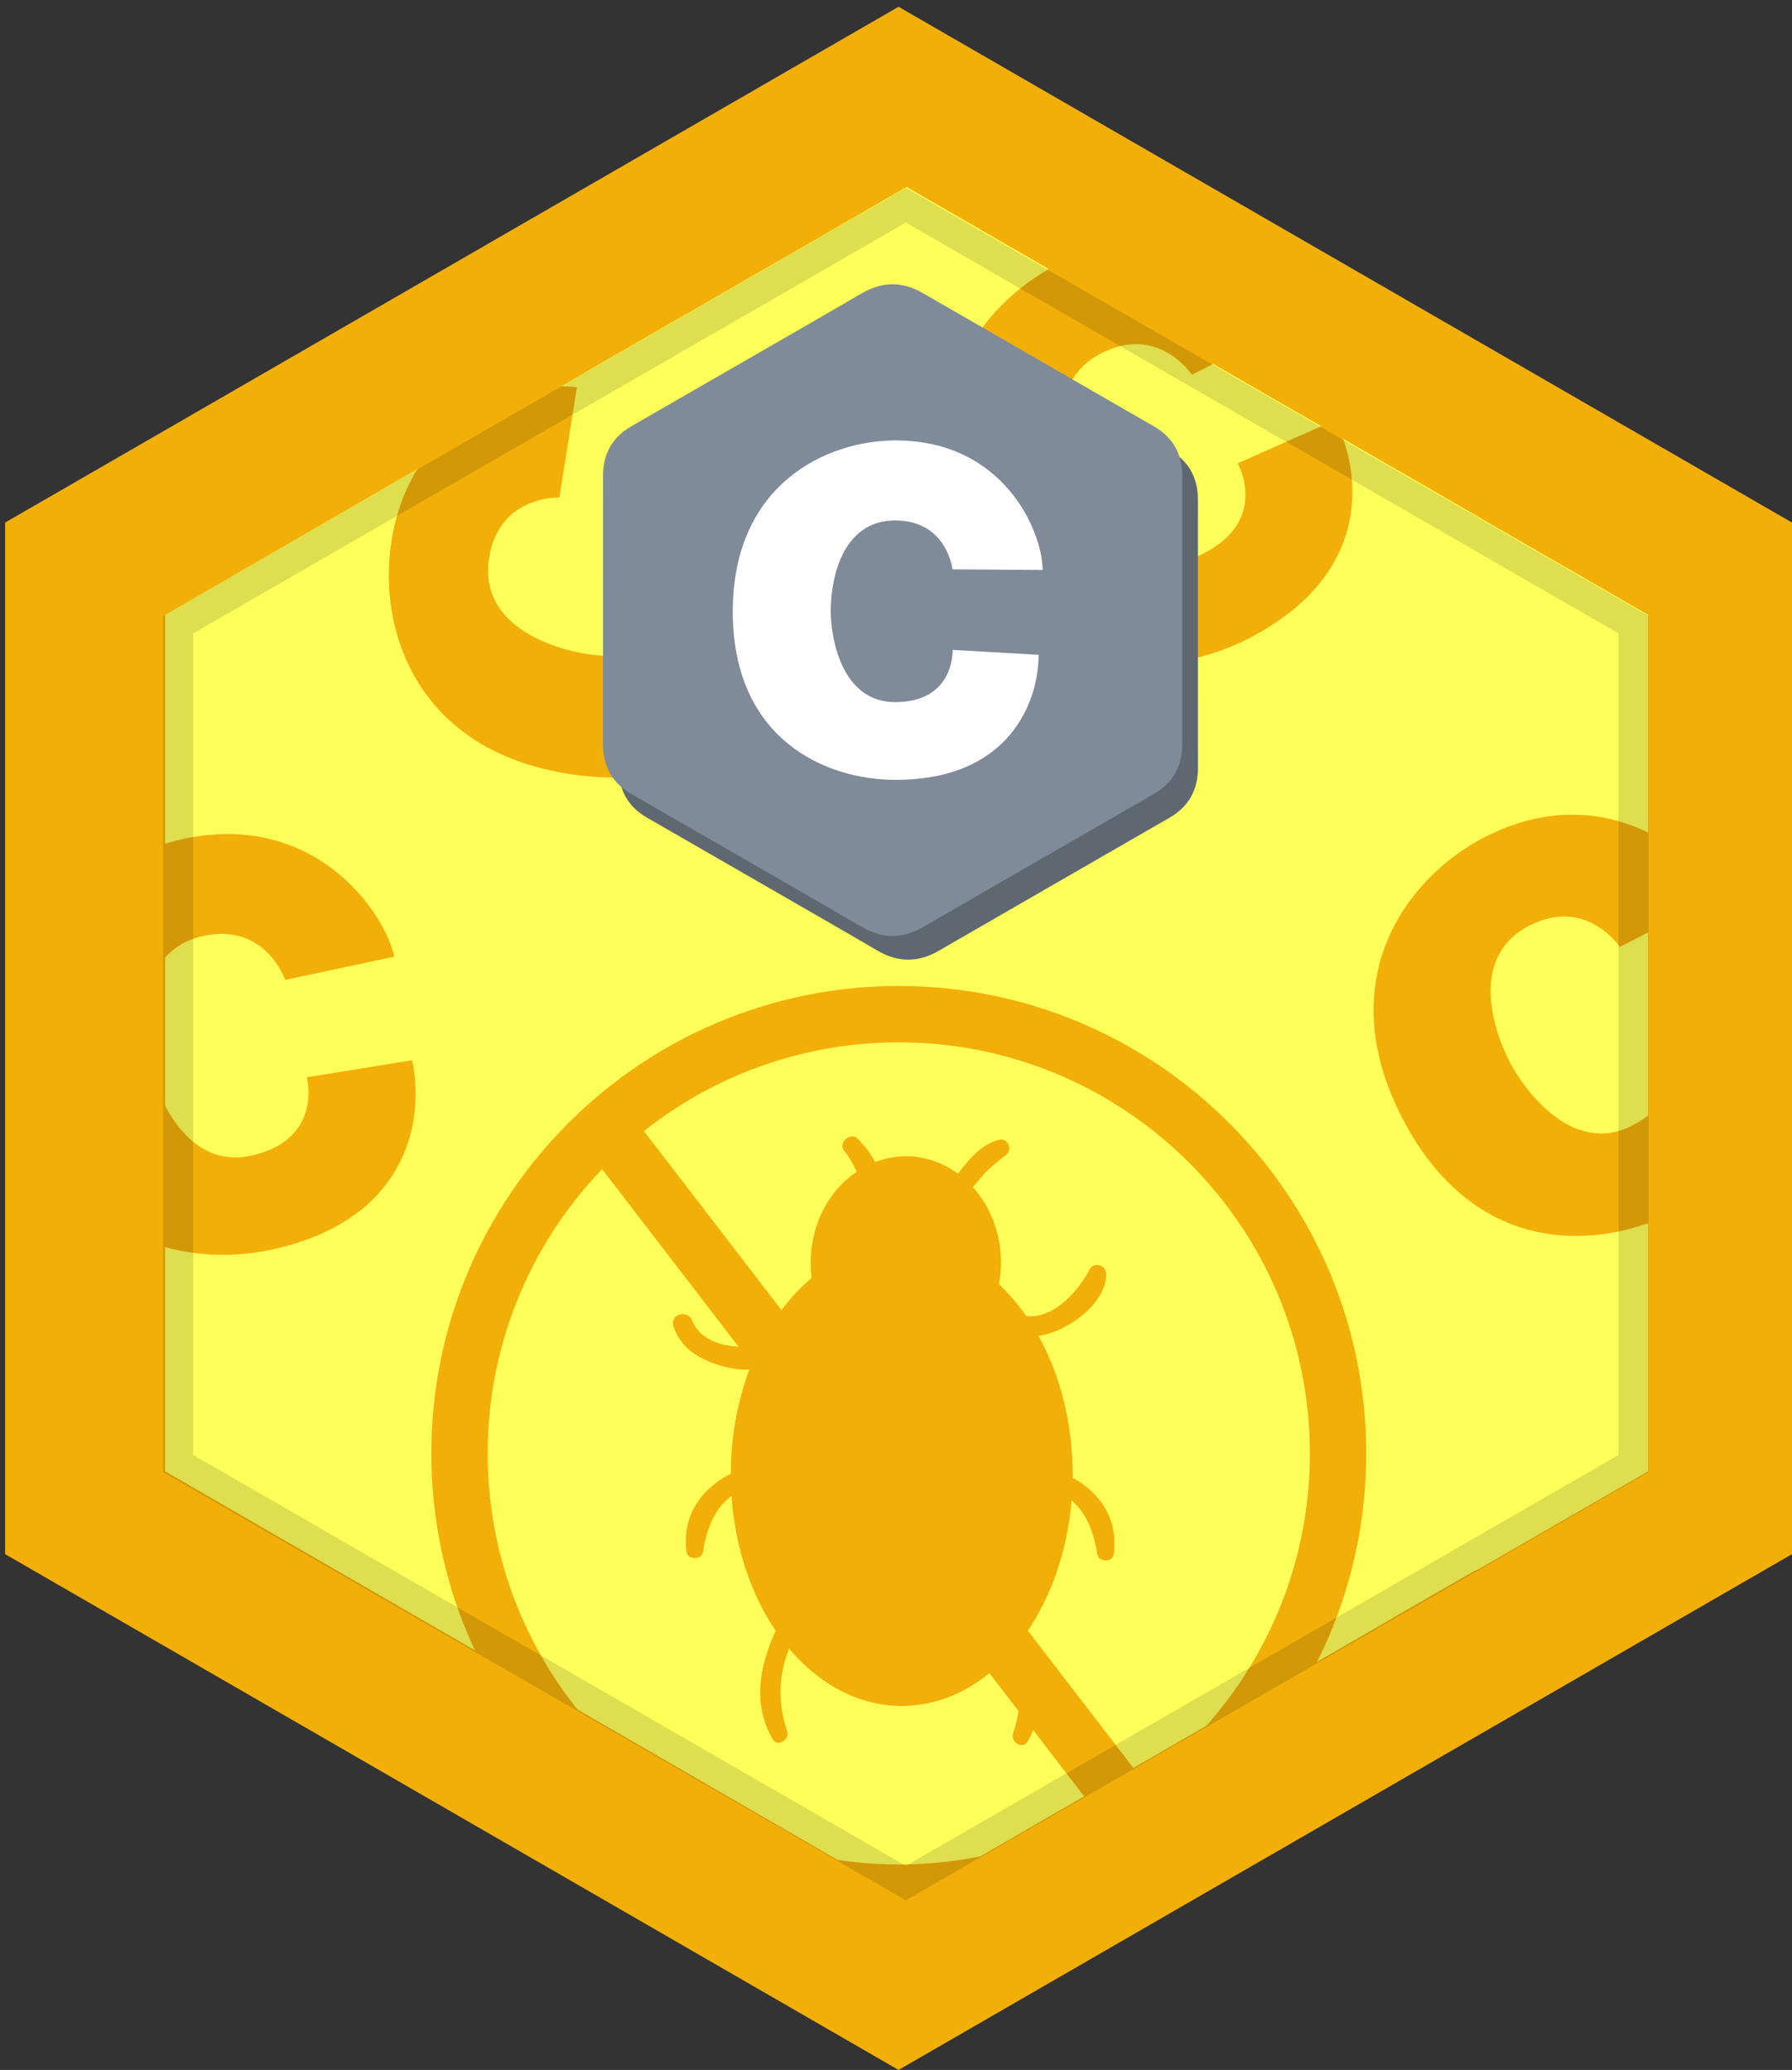 <svg height="128.417" viewBox="0 0 111.167 128.417" width="111.167" xmlns="http://www.w3.org/2000/svg"><rect x="0" y="0" width="111.167" height="128.417" fill="#333333" stroke="none"/><path d="m111.167 96.417-55.425 32-55.424-32v-63.998l55.424-32 55.425 32z" fill="#f2af08"/><path d="m56.242 11.597 7.55 4.361 14.53 8.389 1.041.6 2.299 1.32.871.5 3.689 2.13.09.05 1.811 1.04 3.779 2.19.041.02v.011l.26.149.66.38 1.459.84 1.939 1.12.781.45.44.25 1.939 1.12 2.821 1.63v53.13l-.01.01-1.42.82-9 5.189-.24.121-.129.061-.111.059-3.03 1.74-1.871 1.08-.039.029-3.25 1.881-2.25 1.301-1.461.849-.18.1-.019.01-1.711.99-.959.551-4.619 2.67-.631.369-.061.029-3.5 2.022-4.039 2.33-.009.01-.432.25-7.078 4.089-7.57-4.38-.041-.02-2.071-1.199-5.359-3.102-.69-.398-5.089-2.942-.881-.509-.33-.19-1.85-1.07-.57-.33-7.129-4.119-.092-.051-4.67-2.699-9.609-5.551v-53.13l14.33-8.28 6.92-3.989 1.58-.91.17-.101 1.66-.95 1.16-.67 1.539-.9 2.801-1.61.689-.4 1.461-.84 5.719-3.3.461-.259z" fill="#ffff5a"/><path d="m34.703 30.865 1.084-6.837c-2.852-.432-10.271 1.398-11.523 9.673-.797 5.273 1.481 12.867 11.119 14.325 9.637 1.458 13.83-5.015 14.648-10.426 1.327-8.764-4.422-11.775-7.848-12.294l-1.361 6.472s3.991.425 3.305 4.966c-.635 4.188-5.875 4.111-7.619 3.847-2.653-.402-6.771-1.99-6.174-5.935.595-3.945 4.369-3.791 4.369-3.791m65.783 27.878 6.17-3.136c-1.322-2.562-7.162-7.494-14.596-3.649-4.736 2.45-9.545 8.753-5.068 17.411 4.479 8.658 12.18 8.252 17.041 5.738 7.873-4.072 6.938-10.494 5.346-13.572l-6.039 2.697s2 3.48-2.08 5.59c-3.764 1.947-6.775-2.34-7.588-3.908-1.232-2.384-2.363-6.648 1.18-8.48 3.544-1.836 5.634 1.309 5.634 1.309m-26.547-35.496 6.18-3.12c-1.316-2.566-7.143-7.513-14.586-3.688-4.742 2.437-9.568 8.727-5.115 17.396s12.156 8.285 17.025 5.783c7.883-4.05 6.965-10.474 5.381-13.557l-6.045 2.682s1.988 3.486-2.098 5.584c-3.768 1.936-6.77-2.359-7.576-3.929-1.225-2.387-2.346-6.656 1.203-8.478 3.551-1.824 5.631 1.327 5.631 1.327m-56.248 37.543 6.771-1.441c-.621-2.817-4.99-9.086-13.163-7.287-5.208 1.147-11.479 6-9.383 15.518s9.643 11.109 14.988 9.934c8.656-1.906 9.406-8.352 8.66-11.736l-6.529 1.053s1.033 3.877-3.45 4.863c-4.138.912-5.944-4.008-6.324-5.729-.577-2.621-.571-7.034 3.324-7.893 3.897-.86 5.106 2.718 5.106 2.718" fill="#f2af08"/><path d="m74.314 30.995c0-.68-.143-1.281-.438-1.796-.289-.507-.721-.933-1.303-1.268-4.783-2.761-9.57-5.514-14.354-8.278-1.291-.744-2.54-.717-3.819.039-1.904 1.124-11.438 6.592-14.278 8.239-1.17.678-1.739 1.716-1.739 3.064l-.001 16.658c0 .666.139 1.254.42 1.762.288.522.726.96 1.319 1.302 2.841 1.645 12.375 7.114 14.279 8.238 1.28.756 2.53.784 3.819.039 4.783-2.764 9.572-5.518 14.357-8.279.592-.344 1.031-.78 1.32-1.303.279-.506.42-1.096.42-1.761.002-.001.002-11.103-.002-16.656" fill="#5f6870"/><path d="m73.339 29.523c-.002-.68-.146-1.281-.438-1.796-.291-.507-.723-.933-1.305-1.268-4.781-2.761-9.57-5.515-14.354-8.279-1.289-.744-2.539-.717-3.818.038-1.903 1.125-11.439 6.592-14.277 8.239-1.172.678-1.74 1.715-1.74 3.065-.002 5.553 0 11.104-.002 16.658 0 .665.14 1.253.42 1.762.289.523.727.959 1.32 1.303 2.84 1.646 12.376 7.113 14.279 8.238 1.28.756 2.529.784 3.82.038 4.781-2.763 9.572-5.517 14.357-8.278.592-.343 1.029-.779 1.318-1.302.279-.507.42-1.096.42-1.761.002-.002.002-11.103 0-16.657" fill="#7f8b99"/><path d="m59.085 35.321 5.594.04c0-2.33-2.357-8.037-9.121-8.037-4.309 0-10.1 2.739-10.1 10.614s5.679 10.443 10.1 10.443c7.162 0 8.873-4.956 8.873-7.756l-5.334-.306s.143 3.24-3.567 3.24c-3.424 0-3.995-4.196-3.995-5.621 0-2.168.771-5.649 3.995-5.649 3.223-.001 3.555 3.032 3.555 3.032" fill="#fff"/><g fill="#f2af08"><ellipse cx="55.938" cy="91.48" rx="10.602" ry="14.354"/><path d="m62.433 71.625c.393-.33.084-1.029-.434-.914-1.068.232-1.887 1.191-2.566 2.109-.93-.684-2.043-1.088-3.24-1.088-.67 0-1.311.133-1.908.363-.273-.541-.67-1.031-1.066-1.443-.443-.463-1.248.238-.85.742.342.432.574.855.769 1.301-1.704 1.156-2.847 3.242-2.847 5.633 0 3.641 2.644 6.594 5.902 6.594 3.26 0 5.904-2.953 5.904-6.594 0-1.828-.668-3.482-1.744-4.676.223-.26.436-.525.664-.781.428-.483.924-.834 1.416-1.246zm5.156 7.13c-.711 1.416-2.543 3.434-4.359 2.777-.721-.26-1.246.766-.52 1.096 1.291.588 2.604.16 3.762-.547 1.01-.619 2.188-1.803 2.146-3.074-.017-.531-.777-.75-1.029-.252zm-19.675 4.594c-1.53.41-4.255.379-4.971-1.416-.284-.709-1.399-.422-1.165.34.418 1.355 1.61 2.055 2.908 2.451 1.132.342 2.8.436 3.724-.439.384-.366.045-1.078-.496-.936z"/><path d="m45.976 78.755c.709 1.416 2.541 3.434 4.357 2.777.721-.26 1.246.766.521 1.096-1.291.588-2.605.16-3.764-.547-1.008-.619-2.186-1.803-2.145-3.074.019-.531.779-.75 1.031-.252zm19.287 12.401c-.602-.174-.932.814-.35 1.039 2.049.795 2.803 2.084 3.156 4.229.084.502.945.521 1.02.006.368-2.626-1.404-4.559-3.826-5.274zm-1.681 10.195c-.316-.701-1.387-.189-1.078.512.852 1.932 1.012 3.664.344 5.678-.176.531.602 1.029.906.498 1.251-2.19.82-4.485-.172-6.688z"/><path d="m44.089 78.609c.711 1.418 2.545 3.434 4.362 2.777.72-.26 1.243.766.519 1.096-1.292.588-2.604.162-3.762-.547-1.01-.617-2.189-1.803-2.146-3.074.02-.529.777-.75 1.027-.252zm2.328 12.402c.6-.176.932.813.35 1.037-2.049.797-2.805 2.086-3.156 4.23-.084.5-.947.521-1.02.006-.366-2.626 1.405-4.56 3.826-5.273zm1.682 10.196c.316-.703 1.387-.189 1.077.51-.853 1.934-1.011 3.664-.345 5.678.176.531-.6 1.029-.904.498-1.25-2.188-.82-4.483.172-6.686z"/><path d="m55.755 119.167c-15.99 0-28.998-13.01-28.998-29s13.008-28.998 28.998-28.998 29 13.008 29 28.998-13.009 29-29 29zm0-54.501c-14.061 0-25.501 11.439-25.501 25.502 0 14.061 11.44 25.502 25.501 25.502s25.502-11.441 25.502-25.502c0-14.063-11.441-25.502-25.502-25.502z"/><path d="m38.926 68.845 33.37 43.425-2.772 2.13-33.37-43.425z"/></g><path d="m10.122 38.215v53.12l46.073 26.559 46.074-26.559v-53.12l-46.074-26.56zm90.282 1.08v50.97l-44.209 25.49-44.211-25.49v-50.97l44.211-25.489z" opacity=".13"/></svg>